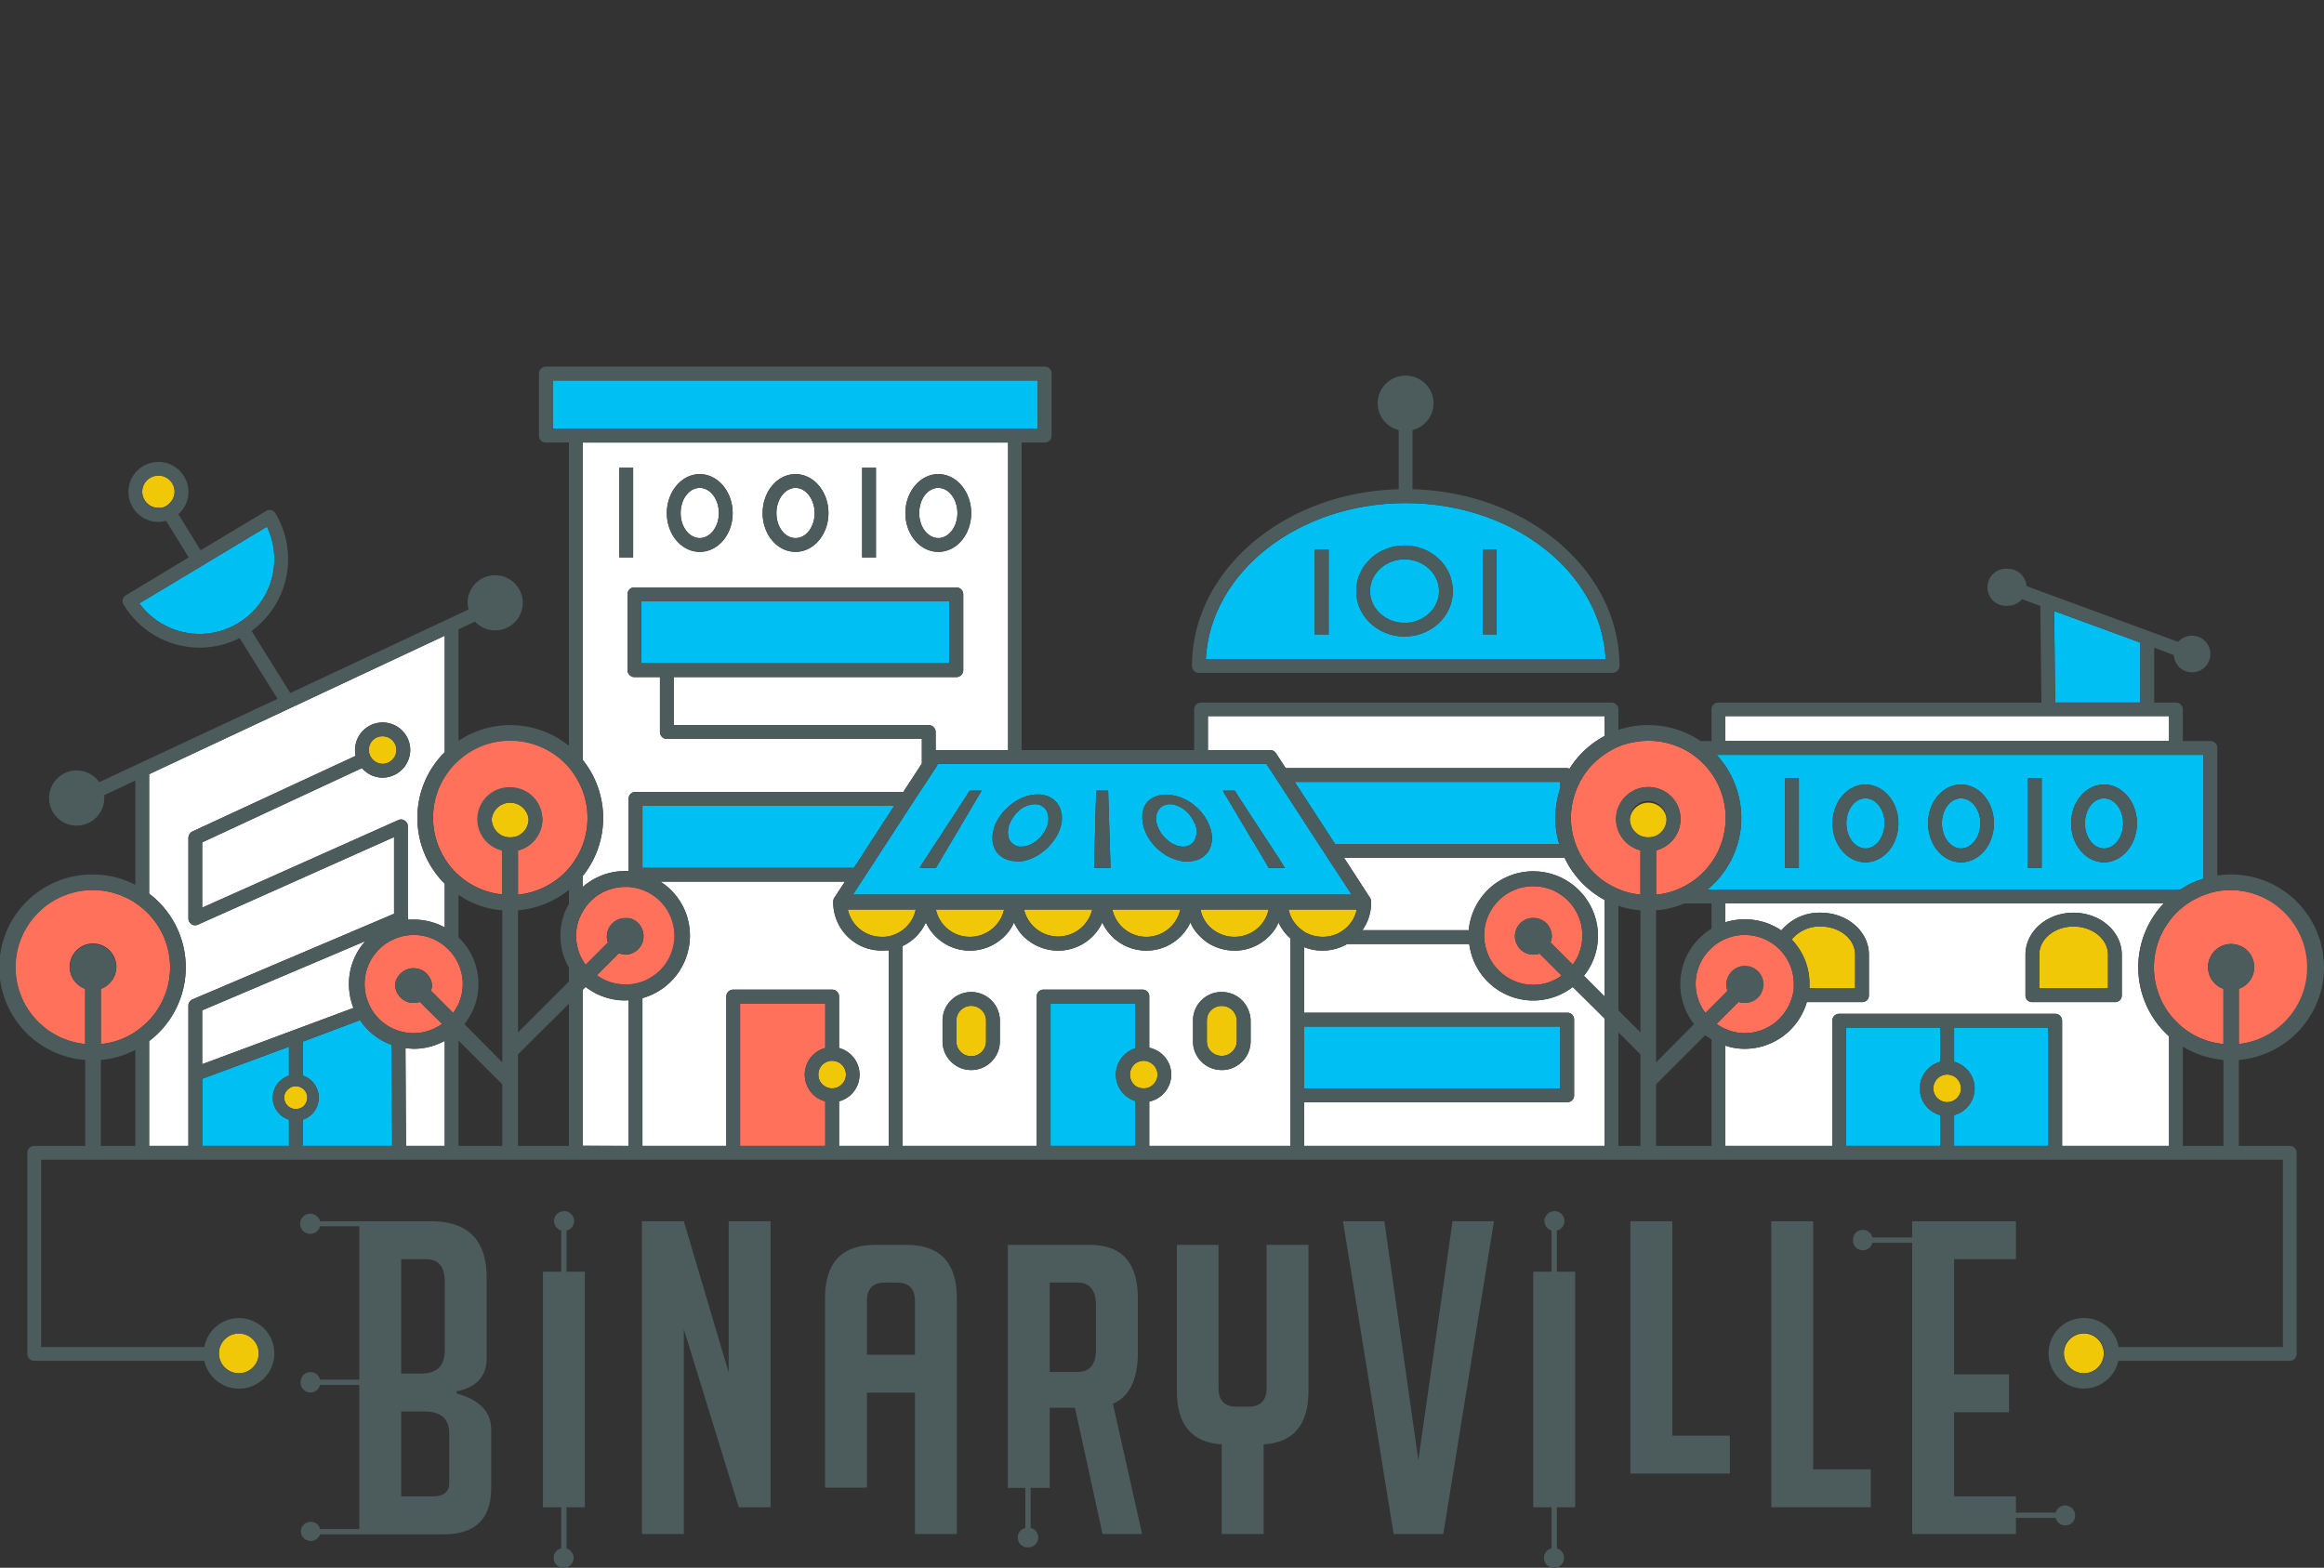 <svg id="Layer_1" data-name="Layer 1" xmlns="http://www.w3.org/2000/svg" width="875.8" height="590.9" viewBox="0 0 875.8 590.9">
  <rect x="0" y="0" width="875.8" height="590.9" fill="#333333" stroke="none"/>
  <defs>
    <style>
      .cls-1 {
        fill: #f0c808;
      }

      .cls-2 {
        fill: #fff;
      }

      .cls-3 {
        fill: #00bff3;
      }

      .cls-4 {
        fill: #ff715b;
      }

      .cls-5 {
        fill: #4c5b5c;
      }
    </style>
  </defs>
  <g>
    <circle class="cls-1" cx="90" cy="510.1" r="7.5"/>
    <circle class="cls-1" cx="785.3" cy="510.1" r="7.5"/>
    <path class="cls-2" d="M817.4,390.6v41.3H777.1V384.7a2.6,2.6,0,0,0-2.6-2.6H693.1a2.6,2.6,0,0,0-2.6,2.6v47.2H650.2V394.1a22.4,22.4,0,0,0,7.3,1.2,24.4,24.4,0,0,0,23.4-17.6h20.8a2.5,2.5,0,0,0,2.6-2.6V359.8c0-8.7-8.1-15.8-18.2-15.8a18.7,18.7,0,0,0-14.8,6.7,24.4,24.4,0,0,0-13.8-4.2,25.3,25.3,0,0,0-7.3,1.1v-7.1H815.4a35,35,0,0,0,2,50.1Zm-17.8-15.5V359.8c0-8.7-8.1-15.8-18.2-15.8s-18.1,7.1-18.1,15.8v15.3a2.5,2.5,0,0,0,2.6,2.6H797A2.5,2.5,0,0,0,799.6,375.1Z"/>
    <rect class="cls-2" x="650.2" y="269.9" width="167.2" height="9.39"/>
    <path class="cls-2" d="M604.7,383.9v48H491.5V415.4h99.1a2.5,2.5,0,0,0,2.6-2.6V384.3a2.5,2.5,0,0,0-2.6-2.6H491.5V357a18.7,18.7,0,0,0,16.2-1.2h46a24.3,24.3,0,0,0,39,16.2Zm-15.1-60.6H506.5l9.8,15.1a2.9,2.9,0,0,1,.4,1.6v.2a17.6,17.6,0,0,1-3.3,10.4h40.1a24.4,24.4,0,0,1,48.7,2.1,24.1,24.1,0,0,1-5.3,15.1l7.8,7.8V339.2A35.2,35.2,0,0,1,589.6,323.3ZM455.2,269.9v12.8h23.4a2.7,2.7,0,0,1,2.2,1.1l3.7,5.7H590.6l.9.2a34.7,34.7,0,0,1,13.2-12.3v-7.5Z"/>
    <path class="cls-2" d="M486.3,415.4v16.5H433.1V415.2a10.5,10.5,0,0,0,8.3-10.2,10.4,10.4,0,0,0-8.3-10.1V375.6a2.5,2.5,0,0,0-2.6-2.6H393.3a2.5,2.5,0,0,0-2.6,2.6v56.3H340.1V356.6a18.1,18.1,0,0,0,8.8-8.9,18.3,18.3,0,0,0,16.6,10.6,18.5,18.5,0,0,0,14.4-6.9,15.1,15.1,0,0,0,2.2-3.7,23.1,23.1,0,0,0,2.9,4.5,18.7,18.7,0,0,0,13.8,6.1,18.3,18.3,0,0,0,16.6-10.6,18.3,18.3,0,0,0,33.2,0,21.5,21.5,0,0,0,1.4,2.6,21,21,0,0,0,5.2,5.1,18.9,18.9,0,0,0,10,2.9,18.2,18.2,0,0,0,9.3-2.5,18.9,18.9,0,0,0,5.7-5.2,13.5,13.5,0,0,0,1.6-2.9,20.1,20.1,0,0,0,1.7,2.9,16.7,16.7,0,0,0,2.8,3.1v61.7Zm-15-22.9v-7.8a9.4,9.4,0,0,0-.5-3,10.7,10.7,0,0,0-10.4-7.8,10.3,10.3,0,0,0-5.2,1.3,10.6,10.6,0,0,0-5.2,6.5,9.5,9.5,0,0,0-.4,3v7.8a9.9,9.9,0,0,0,.4,3,10.9,10.9,0,0,0,5.2,6.5,11.4,11.4,0,0,0,5.2,1.3,10.5,10.5,0,0,0,6.3-2A10.8,10.8,0,0,0,471.3,392.5Zm-94.5,0v-7.8a10.8,10.8,0,1,0-21.6,0v7.8a10.8,10.8,0,0,0,21.6,0Z"/>
    <path class="cls-1" d="M485.6,342.8h25.7a12.7,12.7,0,0,1-5.1,7.8,12.9,12.9,0,0,1-7.7,2.5,13.6,13.6,0,0,1-7-1.9l-.8-.6a13.2,13.2,0,0,1-4.4-5.5A20.2,20.2,0,0,1,485.6,342.8Z"/>
    <path class="cls-1" d="M452.4,342.8h25.7a13.1,13.1,0,0,1-12.9,10.3h-.4a13.3,13.3,0,0,1-9.6-4.5A12.6,12.6,0,0,1,452.4,342.8Z"/>
    <path class="cls-1" d="M419.2,342.8h25.6a13.1,13.1,0,0,1-25.6,0Z"/>
    <path class="cls-1" d="M385.9,342.8h25.7a13.2,13.2,0,0,1-25.7,0Z"/>
    <path class="cls-1" d="M319.5,342.8h25.6a12.9,12.9,0,0,1-5,7.8,13.6,13.6,0,0,1-5.2,2.3,11,11,0,0,1-2.6.2A13,13,0,0,1,319.5,342.8Z"/>
    <path class="cls-1" d="M352.7,342.8h25.7a13.2,13.2,0,0,1-12.9,10.3A13,13,0,0,1,352.7,342.8Z"/>
    <path class="cls-2" d="M236.9,377v54.9H219.6V373.1l1.1-1.1a24.2,24.2,0,0,0,14.9,5.1Z"/>
    <path class="cls-2" d="M334.9,358.2v73.7H316.2V415.1a10.4,10.4,0,0,0,0-20.1V375.6a2.6,2.6,0,0,0-2.6-2.6H276.3a2.6,2.6,0,0,0-2.6,2.6v56.3H242.1V376.2A24.5,24.5,0,0,0,260,352.7a24.1,24.1,0,0,0-11.1-20.4h69.5l-4,6.1a2.9,2.9,0,0,0-.4,1.6v.2a18.2,18.2,0,0,0,18.3,18.1ZM219.6,166.8V286.4a35,35,0,0,1,0,43.8v4.1a24.3,24.3,0,0,1,16-6h1.3V301.1a2.5,2.5,0,0,1,2.6-2.6H340.4l7-10.7v-9.3H251.3a2.6,2.6,0,0,1-2.6-2.6V255.2h-9.6a2.6,2.6,0,0,1-2.6-2.6V224a2.5,2.5,0,0,1,2.6-2.6H360.4A2.6,2.6,0,0,1,363,224v28.6a2.6,2.6,0,0,1-2.6,2.6H253.9v18.1H350a2.6,2.6,0,0,1,2.6,2.6v6.8h27.3V166.8Zm134,41.2c-6.8,0-12.4-6.5-12.4-14.6s5.6-14.7,12.4-14.7,12.4,6.6,12.4,14.7S360.5,208,353.6,208Zm-28.7,2.1V176.3h5.2v33.8ZM299.8,208c-6.9,0-12.4-6.5-12.4-14.6s5.5-14.7,12.4-14.7,12.4,6.6,12.4,14.7S306.6,208,299.8,208Zm-36.1,0c-6.8,0-12.4-6.5-12.4-14.6s5.6-14.7,12.4-14.7,12.4,6.6,12.4,14.7S270.6,208,263.7,208Zm-30.3,2.1V176.3h5.2v33.8Zm113-16.7c0,5.2,3.3,9.4,7.2,9.4s7.2-4.2,7.2-9.4-3.2-9.5-7.2-9.5S346.4,188.1,346.4,193.4Zm-89.9,0c0,5.2,3.3,9.4,7.2,9.4s7.2-4.2,7.2-9.4-3.2-9.5-7.2-9.5S256.5,188.1,256.5,193.4Zm36.1,0c0,5.2,3.2,9.4,7.2,9.4s7.2-4.2,7.2-9.4-3.3-9.5-7.2-9.5S292.6,188.1,292.6,193.4Z"/>
    <path class="cls-2" d="M167.6,392.3v39.6H153l-.2-36.8,3.1.2A24.5,24.5,0,0,0,167.6,392.3Zm-91.4,8.8,57-21.2a24.4,24.4,0,0,1-1.7-9,24,24,0,0,1,6.2-16.2L76.2,380.8Zm81.1-92.8a34.7,34.7,0,0,1,10.3-24.8V239.6L56.2,291.8v45a34.9,34.9,0,0,1,0,55.6v39.5H71V379.1a2.6,2.6,0,0,1,1.5-2.4l76-32.3V315.5l-73.9,33a2.5,2.5,0,0,1-2.5-.2,2.7,2.7,0,0,1-1.1-2.2V315.8a2.8,2.8,0,0,1,1.5-2.4L134,284.9a16.4,16.4,0,0,1-.2-2.2,10.4,10.4,0,0,1,20.8,0,10.5,10.5,0,0,1-10.4,10.4,10.3,10.3,0,0,1-7.8-3.6l-60.2,28v24.6l73.9-33a2.3,2.3,0,0,1,2.4.2,2.5,2.5,0,0,1,1.2,2.2v35.1h2.2a24.5,24.5,0,0,1,11.7,3V333.1A35,35,0,0,1,157.3,308.3Z"/>
    <path class="cls-1" d="M144.2,277.5a5.2,5.2,0,0,1,5.2,5.2,5.3,5.3,0,0,1-5.2,5.2,5,5,0,0,1-2.7-.8,5.2,5.2,0,0,1-2.5-4.4v-.2A5.1,5.1,0,0,1,144.2,277.5Z"/>
    <path class="cls-1" d="M736.4,405.7a5.3,5.3,0,0,1,2.6,4.5,5.2,5.2,0,0,1-2.6,4.5,4.8,4.8,0,0,1-2.6.7,4.6,4.6,0,0,1-2.6-.7,5,5,0,0,1-2.6-4.5,5.1,5.1,0,0,1,2.6-4.5,5.6,5.6,0,0,1,2.6-.7A5.9,5.9,0,0,1,736.4,405.7Z"/>
    <path class="cls-3" d="M731.2,420.3v11.6H695.7V387.3h35.5v12.9a10.4,10.4,0,0,0,0,20.1Z"/>
    <path class="cls-3" d="M771.9,387.3v44.6H736.4V420.3a10.4,10.4,0,0,0,0-20.1V387.3Z"/>
    <path class="cls-1" d="M699.1,359.8v12.7H681.9v-1.6a24,24,0,0,0-6.7-16.8,13.6,13.6,0,0,1,10.9-4.9C693.3,349.2,699.1,353.9,699.1,359.8Z"/>
    <path class="cls-1" d="M794.4,359.8v12.7H768.5V359.8c0-5.9,5.8-10.6,12.9-10.6S794.4,353.9,794.4,359.8Z"/>
    <path class="cls-4" d="M869.9,364.6a29.1,29.1,0,0,1-26.2,28.9V372.7a8.7,8.7,0,1,0-5.8,0v20.8a28.5,28.5,0,0,1-15.3-6.2,29.5,29.5,0,0,1-5.2-5.4,29.1,29.1,0,0,1,0-34.6,26.6,26.6,0,0,1,5.2-5.4,13.3,13.3,0,0,1,1.9-1.4,30.4,30.4,0,0,1,11.1-4.6,29.6,29.6,0,0,1,5.2-.4A29.1,29.1,0,0,1,869.9,364.6Z"/>
    <polygon class="cls-3" points="806.6 242.2 806.6 264.8 774.5 264.8 774.1 230.3 806.6 242.2"/>
    <path class="cls-3" d="M792.9,300.9c4,0,7.2,4.2,7.2,9.4s-3.2,9.5-7.2,9.5-7.2-4.2-7.2-9.5S788.9,300.9,792.9,300.9Zm-61.1,9.4c0,5.3,3.3,9.5,7.2,9.5s7.3-4.2,7.3-9.5-3.3-9.4-7.3-9.4S731.8,305.1,731.8,310.3Zm-36,0c0,5.3,3.3,9.5,7.2,9.5s7.2-4.2,7.2-9.5-3.2-9.4-7.2-9.4S695.8,305.1,695.8,310.3Zm-48.9-25.8a35.4,35.4,0,0,1,9.3,23.8,35,35,0,0,1-12.8,27H821.7a30.2,30.2,0,0,1,8.7-4.1V284.5Zm146,40.5c-6.8,0-12.4-6.6-12.4-14.7s5.6-14.6,12.4-14.6,12.4,6.5,12.4,14.6S799.7,325,792.9,325Zm-28.7,2.1V293.3h5.2v33.8ZM739,325c-6.8,0-12.4-6.6-12.4-14.7s5.6-14.6,12.4-14.6,12.4,6.5,12.4,14.6S745.9,325,739,325Zm-36,0c-6.8,0-12.4-6.6-12.4-14.7s5.6-14.6,12.4-14.6,12.4,6.5,12.4,14.6S709.9,325,703,325Zm-30.3,2.1V293.3h5.2v33.8Z"/>
    <path class="cls-1" d="M628.1,308.7a6.9,6.9,0,0,1-4,6.3,7.2,7.2,0,0,1-2.9.6,7.3,7.3,0,0,1-3-.6,7,7,0,0,1-4-6.3,7,7,0,0,1,13.9,0Z"/>
    <path class="cls-4" d="M676,370.9v1.6a18,18,0,0,1-1.3,5.2,18.6,18.6,0,0,1-17.2,11.7,17.7,17.7,0,0,1-7.3-1.6,13.5,13.5,0,0,1-3.3-1.9l3.3-3.3,5-5a5.9,5.9,0,0,0,2.3.4,6.9,6.9,0,1,0-6.9-6.9,8.5,8.5,0,0,0,.4,2.3l-.8.9-5.2,5.2-2.3,2.3a18.1,18.1,0,0,1-3.7-10.9,18.3,18.3,0,0,1,6-13.6,18,18,0,0,1,5.2-3.4,17.7,17.7,0,0,1,7.3-1.5,18.3,18.3,0,0,1,11,3.6,18.4,18.4,0,0,1,7.5,14.9Z"/>
    <path class="cls-4" d="M638,284.5a29.1,29.1,0,0,1-.8,48.1,32,32,0,0,1-5.2,2.7,26.1,26.1,0,0,1-7.9,1.9V320.5a12.3,12.3,0,0,0,7.9-6.3,12.3,12.3,0,0,0,0-11,12.2,12.2,0,0,0-22.1,1,11.7,11.7,0,0,0,0,9,12.2,12.2,0,0,0,8.3,7.3v16.7a28.9,28.9,0,0,1-8.3-2.1,32.5,32.5,0,0,1-5.2-2.8,29.4,29.4,0,0,1-11.5-15.9,28.3,28.3,0,0,1,0-16.3,28.8,28.8,0,0,1,11.5-15.8,32.9,32.9,0,0,1,5.2-2.9,30.3,30.3,0,0,1,11.3-2.2,28.6,28.6,0,0,1,10.9,2.1A25.9,25.9,0,0,1,638,284.5Z"/>
    <path class="cls-4" d="M596.3,352.7a18.1,18.1,0,0,1-3.6,10.9l-8.4-8.4a5.9,5.9,0,0,0,.5-2.3,6.9,6.9,0,0,0-7-6.9,6.8,6.8,0,0,0-6.5,4.6,6.5,6.5,0,0,0,.3,5.2,6.8,6.8,0,0,0,6.2,4,6.4,6.4,0,0,0,2.4-.4l8.3,8.3a18,18,0,0,1-10.7,3.5,18.6,18.6,0,0,1-18.2-15.4,15.5,15.5,0,0,1-.3-3.1c0-.7.1-1.4.1-2.1a18.5,18.5,0,0,1,36.9,2.1Z"/>
    <rect class="cls-3" x="491.5" y="386.9" width="96.5" height="23.39"/>
    <path class="cls-3" d="M588,294.7V297a34.8,34.8,0,0,0-1.8,11.3,31.8,31.8,0,0,0,1.4,9.8H503.1l-15.2-23.4Z"/>
    <path class="cls-3" d="M605.1,248.4H454.4c1.7-32.7,34.8-58.8,75.3-58.8S603.4,215.7,605.1,248.4ZM564,239.1V207.2h-5.2v31.9Zm-16.5-16.3c0-9.5-8.1-17.2-18.2-17.2s-18.2,7.7-18.2,17.2,8.2,17.1,18.2,17.1S547.5,232.2,547.5,222.8Zm-46.8,16.3V207.2h-5.2v31.9Z"/>
    <ellipse class="cls-3" cx="529.3" cy="222.8" rx="13" ry="12"/>
    <path class="cls-3" d="M390,303.1c3.6,0,5.8,3.1,4.9,7.3s-5.5,8.7-9.9,8.7h0a4.8,4.8,0,0,1-5.1-4.7,3.3,3.3,0,0,1,0-1.4,6.5,6.5,0,0,1,.6-2.6,13.3,13.3,0,0,1,4.5-5.7A9.5,9.5,0,0,1,390,303.1Zm60,6.8c-1.7-4-5.7-6.8-9.2-6.8s-5.9,3.1-4.9,7.3,5.5,8.7,9.9,8.7A4.7,4.7,0,0,0,450,317a7.2,7.2,0,0,0,.3-6.6Zm46.9,8.2-15.2-23.4-3.4-5.2-1.1-1.6H353.5l-.9,1.5-5.2,7.9-.8,1.2-3.4,5.2-6.3,9.7-2,3.1L328,327.1l-3.4,5.2-3.2,4.9h188l-9.1-13.9Zm-18.8,9-2.2-3.8-3.1-5.2-.9-1.4-5.2-8.8-5.9-9.9h4.5l1.4,2.2,5.2,8,6.5,9.9,3.4,5.2,2.4,3.8ZM450,324.4a9.5,9.5,0,0,1-2.5.3c-7.9,0-15.5-7-16.8-14.3s3-10.9,9-10.9a17.5,17.5,0,0,1,10.3,4,18.8,18.8,0,0,1,5.2,6.4l.2.5c1.9,4,1.7,7.9-.2,10.7A8.3,8.3,0,0,1,450,324.4Zm-37.7,2.7.8-29.1h4.5l.9,29.1ZM385,324.6h-1.8a11.4,11.4,0,0,1-3.3-.5c-5.5-1.7-7.4-7.6-4.6-13.8a18.5,18.5,0,0,1,4.6-6.1,18.9,18.9,0,0,1,5.1-3.4,15,15,0,0,1,6.1-1.4c5.9,0,10,4.6,8.9,10.9S392.3,323.6,385,324.6Zm-26.8-6.8-5.5,9.3h-6.2l11.7-17.9,5.2-8,2-3.2h4.5l-6.5,11Z"/>
    <path class="cls-1" d="M433.1,400.3a5.2,5.2,0,0,1,3.1,4.7,5.3,5.3,0,0,1-3.1,4.8,4.9,4.9,0,0,1-2.1.4,5.4,5.4,0,0,1-3.1-.9,5.4,5.4,0,0,1,0-8.5,5.5,5.5,0,0,1,3.1-1A5,5,0,0,1,433.1,400.3Z"/>
    <path class="cls-3" d="M427.9,415v16.9h-32V378.2h32v16.9a10.4,10.4,0,0,0,0,19.9Z"/>
    <path class="cls-1" d="M466.1,384.7v7.8a5.7,5.7,0,0,1-10.9,2.1,7.1,7.1,0,0,1-.4-2.1v-7.8a7.8,7.8,0,0,1,.4-2.2,5.7,5.7,0,0,1,10.9,2.2Z"/>
    <path class="cls-1" d="M371.6,384.7v7.8a5.6,5.6,0,0,1-11.2,0v-7.8a5.6,5.6,0,0,1,11.2,0Z"/>
    <path class="cls-1" d="M316.2,400.5a5.3,5.3,0,0,1,2.6,4.5,5.2,5.2,0,0,1-2.6,4.5,4.8,4.8,0,0,1-2.6.7,4.4,4.4,0,0,1-2.6-.7,5,5,0,0,1-2.6-4.5,5.1,5.1,0,0,1,2.6-4.5,5.3,5.3,0,0,1,2.6-.7A5.9,5.9,0,0,1,316.2,400.5Z"/>
    <path class="cls-4" d="M311,415.1v16.8H278.9V378.2H311V395a10.4,10.4,0,0,0,0,20.1Z"/>
    <polygon class="cls-3" points="337 303.7 321.8 327.1 242.1 327.1 242.1 303.7 337 303.7"/>
    <rect class="cls-3" x="241.7" y="226.6" width="116.1" height="23.39"/>
    <rect class="cls-3" x="208.3" y="143.4" width="182.8" height="18.2"/>
    <path class="cls-4" d="M242.1,335.4a18.4,18.4,0,0,1-5.2,35.7h-1.3a18,18,0,0,1-10.7-3.5l8.3-8.3a6.7,6.7,0,0,0,2.4.4h1.3a7.1,7.1,0,0,0,5.2-4.4,6.4,6.4,0,0,0,.4-2.4,6.1,6.1,0,0,0-.4-2.4,6.7,6.7,0,0,0-5.2-4.4h-1.3a6.9,6.9,0,0,0-6.9,6.9,5.9,5.9,0,0,0,.4,2.3l-8.4,8.4a16.3,16.3,0,0,1-1.1-1.7,18.4,18.4,0,0,1-2.5-9.2,17.9,17.9,0,0,1,2.5-9.2,18.3,18.3,0,0,1,16-9.3h1.3A18.7,18.7,0,0,1,242.1,335.4Z"/>
    <path class="cls-4" d="M172.8,363.4a18.3,18.3,0,0,1,1.6,7.5,19,19,0,0,1-1.6,7.5,37.9,37.9,0,0,1-2,3.4l-3.2-3.2-5.2-5.2a5.9,5.9,0,0,0,.4-2.3,7,7,0,0,0-13.9,0,8.8,8.8,0,0,0,.6,2.8,7.6,7.6,0,0,0,3.1,3.3,7.3,7.3,0,0,0,3.3.8,5.9,5.9,0,0,0,2.3-.4l8.4,8.3a18.3,18.3,0,0,1-10.7,3.5,16.6,16.6,0,0,1-3.2-.3,18.7,18.7,0,0,1-5.2-1.7,18.4,18.4,0,0,1-6.1-5,17,17,0,0,1-2.6-4.5,18.2,18.2,0,0,1-1.4-7,18.5,18.5,0,0,1,18.5-18.5,18,18,0,0,1,11.7,4.2A18.5,18.5,0,0,1,172.8,363.4Z"/>
    <path class="cls-1" d="M199.2,308.7a7,7,0,0,1-4.4,6.5,8.5,8.5,0,0,1-2.3.4h-.2a7.3,7.3,0,0,1-3-.6l-.4-.2a7.1,7.1,0,0,1-3.6-6.1,7,7,0,0,1,13.9,0Z"/>
    <path class="cls-4" d="M219.6,298.1a29.5,29.5,0,0,1,0,20.3,30.1,30.1,0,0,1-5.2,8.8,29.2,29.2,0,0,1-19.2,10V320.5a12.2,12.2,0,0,0,9.2-11.8,12.2,12.2,0,0,0-24.3,0,12.2,12.2,0,0,0,8.8,11.7h.4v16.7a28.7,28.7,0,0,1-16.5-7.3,28.1,28.1,0,0,1-5.2-6.2,29.1,29.1,0,0,1-4.4-15.4,28.6,28.6,0,0,1,4.4-15.4,28.1,28.1,0,0,1,5.2-6.2,28.7,28.7,0,0,1,19.5-7.5,29.2,29.2,0,0,1,22.1,10.1A32.4,32.4,0,0,1,219.6,298.1Z"/>
    <path class="cls-1" d="M114.1,410.3a4.2,4.2,0,0,1,1.7,3.4,4.6,4.6,0,0,1-1.7,3.5,5,5,0,0,1-2.6.8,4.5,4.5,0,0,1-2.6-.8,4.4,4.4,0,0,1-1.8-3.5,4,4,0,0,1,1.8-3.4,3.9,3.9,0,0,1,2.6-.9A4.3,4.3,0,0,1,114.1,410.3Z"/>
    <path class="cls-3" d="M109,431.9H76.2V406.6l32.7-12.1v10.9a8.8,8.8,0,0,0-6.1,8.3,8.7,8.7,0,0,0,6.1,8.3v9A2.8,2.8,0,0,0,109,431.9Z"/>
    <path class="cls-3" d="M147.6,393.8l.2,38.1H113.9a2.9,2.9,0,0,0,.2-.9v-9a8.6,8.6,0,0,0,6-8.3,8.7,8.7,0,0,0-6-8.3V392.6l21.6-8.1A23.9,23.9,0,0,0,147.6,393.8Z"/>
    <path class="cls-1" d="M65.8,185.4a6.1,6.1,0,0,1-2,4.4,5.9,5.9,0,0,1-3,1.6H59.7a6.1,6.1,0,1,1,6.1-6.1Z"/>
    <path class="cls-3" d="M100.6,198.5a28.2,28.2,0,0,1-10.9,36.4,28.1,28.1,0,0,1-37.2-7.5l22.7-13.6,1.8-1.1Z"/>
    <path class="cls-4" d="M64.1,364.6a28.9,28.9,0,0,1-7.9,19.9,31.8,31.8,0,0,1-5.2,4.4,27.8,27.8,0,0,1-13,4.6V372.7a8.8,8.8,0,1,0-5.9,0v20.8A29.1,29.1,0,1,1,51,340.3a27.5,27.5,0,0,1,5.2,4.4A28.9,28.9,0,0,1,64.1,364.6Z"/>
    <path class="cls-5" d="M799.6,359.8v15.3a2.5,2.5,0,0,1-2.6,2.6H765.9a2.5,2.5,0,0,1-2.6-2.6V359.8c0-8.7,8.1-15.8,18.1-15.8S799.6,351.1,799.6,359.8Zm-5.2,12.7V359.8c0-5.9-5.8-10.6-13-10.6s-12.9,4.7-12.9,10.6v12.7Zm-1.5-76.8c6.8,0,12.4,6.5,12.4,14.6S799.7,325,792.9,325s-12.4-6.6-12.4-14.7S786.1,295.7,792.9,295.7Zm7.2,14.6c0-5.2-3.2-9.4-7.2-9.4s-7.2,4.2-7.2,9.4,3.2,9.5,7.2,9.5S800.1,315.6,800.1,310.3Zm-35.9-17v33.8h5.2V293.3ZM739,295.7c6.9,0,12.4,6.5,12.4,14.6S745.9,325,739,325s-12.4-6.6-12.4-14.7S732.2,295.7,739,295.7Zm7.3,14.6c0-5.2-3.3-9.4-7.3-9.4s-7.2,4.2-7.2,9.4,3.3,9.5,7.2,9.5S746.3,315.6,746.3,310.3ZM703,295.7c6.9,0,12.4,6.5,12.4,14.6S709.9,325,703,325s-12.4-6.6-12.4-14.7S696.2,295.7,703,295.7Zm7.2,14.6c0-5.2-3.2-9.4-7.2-9.4s-7.2,4.2-7.2,9.4,3.3,9.5,7.2,9.5S710.2,315.6,710.2,310.3Zm-37.5-17v33.8h5.2V293.3ZM610.3,251a2.6,2.6,0,0,1-2.6,2.6H451.8a2.6,2.6,0,0,1-2.6-2.6c0-36,34.7-65.5,77.9-66.6V162.1a10.4,10.4,0,0,1,2.6-20.5,10.4,10.4,0,0,1,2.6,20.5v22.3C575.6,185.5,610.3,215,610.3,251Zm-155.9-2.6H605.1c-1.7-32.7-34.9-58.8-75.4-58.8S456.1,215.7,454.4,248.4Zm104.4-41.2v31.9H564V207.2Zm-29.5-1.6c10.1,0,18.2,7.7,18.2,17.2s-8.1,17.1-18.2,17.1-18.2-7.7-18.2-17.1S519.3,205.6,529.3,205.6Zm13,17.2c0-6.7-5.8-12-13-12s-13,5.3-13,12,5.8,11.9,13,11.9S542.3,229.4,542.3,222.8Zm-46.8-15.6v31.9h5.2V207.2ZM471.3,384.7v7.8a10.8,10.8,0,0,1-4.6,8.8,10.5,10.5,0,0,1-6.3,2,11.4,11.4,0,0,1-5.2-1.3,10.9,10.9,0,0,1-5.2-6.5,9.9,9.9,0,0,1-.4-3v-7.8a9.5,9.5,0,0,1,.4-3,10.6,10.6,0,0,1,5.2-6.5,10.3,10.3,0,0,1,5.2-1.3,10.7,10.7,0,0,1,10.4,7.8A9.4,9.4,0,0,1,471.3,384.7Zm-5.2,7.8v-7.8a5.7,5.7,0,0,0-10.9-2.2,7.8,7.8,0,0,0-.4,2.2v7.8a7.1,7.1,0,0,0,.4,2.1,5.7,5.7,0,0,0,10.9-2.1Zm-89.3-7.8v7.8a10.8,10.8,0,0,1-21.6,0v-7.8a10.8,10.8,0,1,1,21.6,0Zm-5.2,7.8v-7.8a5.6,5.6,0,0,0-11.2,0v7.8a5.6,5.6,0,0,0,11.2,0Zm106.8-74.4-6.5-9.9-5.2-8-1.4-2.2h-4.5l5.9,9.9,5.2,8.8.9,1.4,3.1,5.2,2.2,3.8h6.1l-2.4-3.8Zm-23-7.7c1.9,4,1.7,7.9-.2,10.7a8.3,8.3,0,0,1-5.2,3.3,9.5,9.5,0,0,1-2.5.3c-7.9,0-15.5-7-16.8-14.3s3-10.9,9-10.9a17.5,17.5,0,0,1,10.3,4,18.8,18.8,0,0,1,5.2,6.4ZM450,317a7.2,7.2,0,0,0,.3-6.6l-.3-.5c-1.7-4-5.7-6.8-9.2-6.8s-5.9,3.1-4.9,7.3,5.5,8.7,9.9,8.7A4.7,4.7,0,0,0,450,317Zm-36.9-19-.8,29.1h6.2l-.9-29.1Zm-22,1.5c5.9,0,10,4.6,8.9,10.9s-7.7,13.2-15,14.2h-1.8a11.4,11.4,0,0,1-3.3-.5c-5.5-1.7-7.4-7.6-4.6-13.8a18.5,18.5,0,0,1,4.6-6.1,18.9,18.9,0,0,1,5.1-3.4A15,15,0,0,1,391.1,299.5Zm3.8,10.9c.9-4.2-1.3-7.3-4.9-7.3a9.5,9.5,0,0,0-5,1.6,13.3,13.3,0,0,0-4.5,5.7,6.5,6.5,0,0,0-.6,2.6,3.3,3.3,0,0,0,0,1.4,4.8,4.8,0,0,0,5.1,4.7h0C389.4,319.1,393.8,315,394.9,310.4ZM365.4,298l-2,3.2-5.2,8-11.7,17.9h6.2l5.5-9.3,5.2-8.8,6.5-11ZM353.6,178.7c6.9,0,12.4,6.6,12.4,14.7S360.5,208,353.6,208s-12.4-6.5-12.4-14.6S346.8,178.7,353.6,178.7Zm7.2,14.7c0-5.3-3.2-9.5-7.2-9.5s-7.2,4.2-7.2,9.5,3.3,9.4,7.2,9.4S360.8,198.6,360.8,193.4Zm-35.9-17.1v33.8h5.2V176.3Zm-25.1,2.4c6.8,0,12.4,6.6,12.4,14.7S306.6,208,299.8,208s-12.4-6.5-12.4-14.6S292.9,178.7,299.8,178.7Zm7.2,14.7c0-5.3-3.3-9.5-7.2-9.5s-7.2,4.2-7.2,9.5,3.2,9.4,7.2,9.4S307,198.6,307,193.4Zm-43.3-14.7c6.9,0,12.4,6.6,12.4,14.7S270.6,208,263.7,208s-12.4-6.5-12.4-14.6S256.9,178.7,263.7,178.7Zm7.2,14.7c0-5.3-3.2-9.5-7.2-9.5s-7.2,4.2-7.2,9.5,3.3,9.4,7.2,9.4S270.9,198.6,270.9,193.4Zm-37.5-17.1v33.8h5.2V176.3ZM5.9,364.6a29.1,29.1,0,0,0,26.2,28.9V372.7a8.7,8.7,0,1,1,5.9,0v20.8a27.8,27.8,0,0,0,13-4.6,31.8,31.8,0,0,0,5.2-4.4,29,29,0,0,0,0-39.8,27.5,27.5,0,0,0-5.2-4.4A29.1,29.1,0,0,0,5.9,364.6Zm869.9,0a35.1,35.1,0,0,1-32.1,34.9v32.4h19.2a2.6,2.6,0,0,1,2.6,2.6v75.8a2.6,2.6,0,0,1-2.6,2.6H798.3a13.3,13.3,0,1,1,.1-5.2h61.9V437.1H15.5v70.6H77a13.3,13.3,0,1,1,13,15.7,13.4,13.4,0,0,1-13-10.5H12.9a2.6,2.6,0,0,1-2.6-2.6V434.5a2.6,2.6,0,0,1,2.6-2.6H32.1V399.5A35,35,0,0,1,35,329.6a34.4,34.4,0,0,1,16,3.9V294.2l-11.7,5.5v1.1a10.4,10.4,0,1,1-1.9-6l67.2-31.4L90.3,240.5a33.4,33.4,0,0,1-43.7-12.6,2.5,2.5,0,0,1,.8-3.5l23.7-14.3-8.5-13.8a13.5,13.5,0,0,1-2.9.4A11.3,11.3,0,1,1,71,185.4a11.1,11.1,0,0,1-3.8,8.4l8.4,13.6,24.7-14.8a2.2,2.2,0,0,1,1.9-.3,2.5,2.5,0,0,1,1.6,1.2,33.5,33.5,0,0,1-9,44.3l14.6,23.4,67.2-31.5a10.9,10.9,0,0,1-.4-2.5,10.4,10.4,0,1,1,2.8,7.1l-6.2,2.9v42a35.2,35.2,0,0,1,41.6,1.9V166.8h-8.7a2.6,2.6,0,0,1-2.6-2.6V140.8a2.6,2.6,0,0,1,2.6-2.6h188a2.5,2.5,0,0,1,2.6,2.6v23.4a2.6,2.6,0,0,1-2.6,2.6H385V282.7h65V267.3a2.6,2.6,0,0,1,2.6-2.5H607.3a2.6,2.6,0,0,1,2.6,2.5v7.8a34.8,34.8,0,0,1,11.3-1.8,35.2,35.2,0,0,1,19.7,6H645v-12a2.5,2.5,0,0,1,2.6-2.5H769.3l-.4-36.4-6.9-2.6a6.7,6.7,0,0,1-5.2,2.5,7,7,0,1,1,0-13.9,7,7,0,0,1,6.9,6.5l57.1,21a7.2,7.2,0,0,1,5.3-2.3,6.9,6.9,0,1,1-6.9,7.3l-7.4-2.8v20.7H820a2.6,2.6,0,0,1,2.6,2.5v12H833a2.6,2.6,0,0,1,2.6,2.6V330a29.6,29.6,0,0,1,5.2-.4A35,35,0,0,1,875.8,364.6Zm-32.1,28.9a29.1,29.1,0,0,0-2.9-58,29.6,29.6,0,0,0-5.2.4,30.4,30.4,0,0,0-11.1,4.6,13.3,13.3,0,0,0-1.9,1.4,26.6,26.6,0,0,0-5.2,5.4,29.1,29.1,0,0,0,0,34.6,29.5,29.5,0,0,0,5.2,5.4,28.5,28.5,0,0,0,15.3,6.2V372.7a8.7,8.7,0,1,1,5.8,0Zm-5.8,38.4V399.5a35.9,35.9,0,0,1-15.3-5v37.4Zm-7.5-100.7V284.5H646.9a35.4,35.4,0,0,1,9.3,23.8,35,35,0,0,1-12.8,27H821.7A30.2,30.2,0,0,1,830.4,331.2Zm-13,100.7V390.6a35,35,0,0,1-2-50.1H650.2v7.1a25.3,25.3,0,0,1,7.3-1.1,24.4,24.4,0,0,1,13.8,4.2,18.7,18.7,0,0,1,14.8-6.7c10.1,0,18.2,7.1,18.2,15.8v15.3a2.5,2.5,0,0,1-2.6,2.6H680.9a24.4,24.4,0,0,1-23.4,17.6,22.4,22.4,0,0,1-7.3-1.2v37.8h40.3V384.7a2.6,2.6,0,0,1,2.6-2.6h81.4a2.6,2.6,0,0,1,2.6,2.6v47.2Zm0-152.6v-9.4H650.2v9.4Zm-10.8-14.5V242.2l-32.5-11.9.4,34.5ZM792.9,510.1a7.6,7.6,0,1,0-7.6,7.5A7.6,7.6,0,0,0,792.9,510.1Zm-21-78.2V387.3H736.4v12.9a10.4,10.4,0,0,1,0,20.1v11.6ZM739,410.2a5.3,5.3,0,0,0-2.6-4.5,5.9,5.9,0,0,0-2.6-.7,5.6,5.6,0,0,0-2.6.7,5.1,5.1,0,0,0-2.6,4.5,5,5,0,0,0,2.6,4.5,4.6,4.6,0,0,0,2.6.7,4.8,4.8,0,0,0,2.6-.7A5.2,5.2,0,0,0,739,410.2Zm-7.8,21.7V420.3a10.4,10.4,0,0,1,0-20.1V387.3H695.7v44.6Zm-32.1-59.4V359.8c0-5.9-5.8-10.6-13-10.6a13.6,13.6,0,0,0-10.9,4.9,24,24,0,0,1,6.7,16.8v1.6Zm-23.1,0v-1.6a18.4,18.4,0,0,0-7.5-14.9,18.3,18.3,0,0,0-11-3.6,17.7,17.7,0,0,0-7.3,1.5,18,18,0,0,0-5.2,3.4,18.3,18.3,0,0,0-6,13.6,18.1,18.1,0,0,0,3.7,10.9l2.3-2.3,5.2-5.2.8-.9a8.5,8.5,0,0,1-.4-2.3,7,7,0,1,1,6.9,6.9,5.9,5.9,0,0,1-2.3-.4l-5,5-3.3,3.3a13.5,13.5,0,0,0,3.3,1.9,17.7,17.7,0,0,0,7.3,1.6,18.6,18.6,0,0,0,17.2-11.7A18,18,0,0,0,676,372.5Zm-25.7-64.2A29.3,29.3,0,0,0,638,284.5a25.9,25.9,0,0,0-5.9-3.2,28.6,28.6,0,0,0-10.9-2.1,30.3,30.3,0,0,0-11.3,2.2,32.9,32.9,0,0,0-5.2,2.9,28.8,28.8,0,0,0-11.5,15.8,28.3,28.3,0,0,0,0,16.3,29.4,29.4,0,0,0,11.5,15.9,32.5,32.5,0,0,0,5.2,2.8,28.9,28.9,0,0,0,8.3,2.1V320.5a12.2,12.2,0,0,1-8.3-7.3,11.7,11.7,0,0,1,0-9,12.2,12.2,0,0,1,22.1-1,12.3,12.3,0,0,1,0,11,12.3,12.3,0,0,1-7.9,6.3v16.7a26.1,26.1,0,0,0,7.9-1.9,32,32,0,0,0,5.2-2.7A29.1,29.1,0,0,0,650.3,308.3ZM645,431.9V391.8l-2.4-1.6-18.5,18.5v23.2Zm0-81.9v-9.5H634.8a34.3,34.3,0,0,1-10.7,2.6v57.3L638.4,386a24.5,24.5,0,0,1,6.6-36Zm-20.9-35a6.9,6.9,0,1,0-9.9-6.3,7,7,0,0,0,4,6.3,7.3,7.3,0,0,0,3,.6A7.2,7.2,0,0,0,624.1,315Zm-5.9,116.9V397.4l-8.3-8.3v42.8Zm0-42.8v-46a32.2,32.2,0,0,1-8.3-1.7v39.4Zm-13.5,42.8v-48l-12-11.9a24.3,24.3,0,0,1-39-16.2h-46a18.7,18.7,0,0,1-16.2,1.2v24.7h99.1a2.5,2.5,0,0,1,2.6,2.6v28.5a2.5,2.5,0,0,1-2.6,2.6H491.5v16.5Zm0-56.3V339.2a35.2,35.2,0,0,1-15.1-15.9H506.5l9.8,15.1a2.9,2.9,0,0,1,.4,1.6v.2a17.6,17.6,0,0,1-3.3,10.4h40.1a24.4,24.4,0,0,1,48.7,2.1,24.1,24.1,0,0,1-5.3,15.1Zm0-98.2v-7.5H455.2v12.8h23.4a2.7,2.7,0,0,1,2.2,1.1l3.7,5.7H590.6l.9.2A34.7,34.7,0,0,1,604.7,277.4Zm-12,86.2a18.1,18.1,0,0,0,3.6-10.9,18.5,18.5,0,0,0-36.9-2.1c0,.7-.1,1.4-.1,2.1a15.5,15.5,0,0,0,.3,3.1,18.6,18.6,0,0,0,18.2,15.4,18,18,0,0,0,10.7-3.5l-8.3-8.3a6.4,6.4,0,0,1-2.4.4,6.8,6.8,0,0,1-6.2-4,6.5,6.5,0,0,1-.3-5.2,6.8,6.8,0,0,1,6.5-4.6,6.9,6.9,0,0,1,7,6.9,5.9,5.9,0,0,1-.5,2.3ZM588,410.2V386.9H491.5v23.3ZM588,297v-2.3H487.9l15.2,23.4h84.5a31.8,31.8,0,0,1-1.4-9.8A34.8,34.8,0,0,1,588,297Zm-76.7,45.8H485.6a20.2,20.2,0,0,0,.7,2.3,13.2,13.2,0,0,0,4.4,5.5l.8.6a13.6,13.6,0,0,0,7,1.9,12.9,12.9,0,0,0,7.7-2.5A12.7,12.7,0,0,0,511.3,342.8Zm-1.9-5.6-9.1-13.9-3.4-5.2-15.2-23.4-3.4-5.2-1.1-1.6H353.5l-.9,1.5-5.2,7.9-.8,1.2-3.4,5.2-6.3,9.7-2,3.1L328,327.1l-3.4,5.2-3.2,4.9h188Zm-23.1,94.7V353.7a16.7,16.7,0,0,1-2.8-3.1,20.1,20.1,0,0,1-1.7-2.9,13.5,13.5,0,0,1-1.6,2.9,18.9,18.9,0,0,1-5.7,5.2,18.2,18.2,0,0,1-9.3,2.5,18.9,18.9,0,0,1-10-2.9,21,21,0,0,1-5.2-5.1,21.5,21.5,0,0,1-1.4-2.6,18.3,18.3,0,0,1-33.2,0,18.3,18.3,0,0,1-16.6,10.6,18.7,18.7,0,0,1-13.8-6.1,23.1,23.1,0,0,1-2.9-4.5,15.1,15.1,0,0,1-2.2,3.7,18.5,18.5,0,0,1-14.4,6.9,18.3,18.3,0,0,1-16.6-10.6,18.1,18.1,0,0,1-8.8,8.9v75.3h50.6V375.6a2.5,2.5,0,0,1,2.6-2.6h37.2a2.5,2.5,0,0,1,2.6,2.6v19.3a10.4,10.4,0,0,1,8.3,10.1,10.5,10.5,0,0,1-8.3,10.2v16.7Zm-8.2-89.1H452.4a12.6,12.6,0,0,0,2.8,5.8,13.3,13.3,0,0,0,9.6,4.5h.4a13.1,13.1,0,0,0,12.9-10.3Zm-33.3,0H419.2a13.1,13.1,0,0,0,25.6,0ZM436.2,405a5.2,5.2,0,0,0-3.1-4.7,5,5,0,0,0-2.1-.5,5.5,5.5,0,0,0-3.1,1,5.4,5.4,0,0,0,0,8.5,5.4,5.4,0,0,0,3.1.9,4.9,4.9,0,0,0,2.1-.4A5.3,5.3,0,0,0,436.2,405Zm-8.3,26.9V415a10.4,10.4,0,0,1,0-19.9V378.2h-32v53.7Zm-16.3-89.1H385.9a13.2,13.2,0,0,0,25.7,0ZM391.1,161.6V143.4H208.3v18.2ZM379.9,282.7V166.8H219.6V286.4a35,35,0,0,1,0,43.8v4.1a24.3,24.3,0,0,1,16-6h1.3V301.1a2.5,2.5,0,0,1,2.6-2.6H340.4l7-10.7v-9.3H251.3a2.6,2.6,0,0,1-2.6-2.6V255.2h-9.6a2.6,2.6,0,0,1-2.6-2.6V224a2.5,2.5,0,0,1,2.6-2.6H360.4A2.6,2.6,0,0,1,363,224v28.6a2.6,2.6,0,0,1-2.6,2.6H253.9v18.1H350a2.6,2.6,0,0,1,2.6,2.6v6.8Zm-1.5,60.1H352.7a13,13,0,0,0,12.8,10.3A13.2,13.2,0,0,0,378.4,342.8ZM357.8,250V226.6H241.7V250Zm-12.7,92.8H319.5a13,13,0,0,0,12.8,10.3,11,11,0,0,0,2.6-.2,13.6,13.6,0,0,0,5.2-2.3A12.9,12.9,0,0,0,345.1,342.8Zm-23.3-15.7L337,303.7H242.1v23.4Zm13.1,104.8V358.2h-2.6A18.2,18.2,0,0,1,314,340.2V340a2.9,2.9,0,0,1,.4-1.6l4-6.1H248.9A24.1,24.1,0,0,1,260,352.7a24.5,24.5,0,0,1-17.9,23.5v55.7h31.6V375.6a2.6,2.6,0,0,1,2.6-2.6h37.3a2.6,2.6,0,0,1,2.6,2.6V395a10.4,10.4,0,0,1,0,20.1v16.8ZM318.8,405a5.3,5.3,0,0,0-2.6-4.5,5.9,5.9,0,0,0-2.6-.7,5.3,5.3,0,0,0-2.6.7,5.1,5.1,0,0,0-2.6,4.5,5,5,0,0,0,2.6,4.5,4.4,4.4,0,0,0,2.6.7,4.8,4.8,0,0,0,2.6-.7A5.2,5.2,0,0,0,318.8,405ZM311,431.9V415.1a10.4,10.4,0,0,1,0-20.1V378.2H278.9v53.7Zm-56.9-79.2a18.5,18.5,0,0,0-12-17.3,18.7,18.7,0,0,0-5.2-1.2h-1.3a18.3,18.3,0,0,0-16,9.3,17.9,17.9,0,0,0-2.5,9.2,18.4,18.4,0,0,0,2.5,9.2,16.3,16.3,0,0,0,1.1,1.7l8.4-8.4a5.9,5.9,0,0,1-.4-2.3,6.9,6.9,0,0,1,6.9-6.9h1.3a6.7,6.7,0,0,1,5.2,4.4,6.1,6.1,0,0,1,.4,2.4,6.4,6.4,0,0,1-.4,2.4,7.1,7.1,0,0,1-5.2,4.4h-1.3a6.7,6.7,0,0,1-2.4-.4l-8.3,8.3a18,18,0,0,0,10.7,3.5h1.3a18.4,18.4,0,0,0,17.2-18.4Zm-17.2,79.2V377h-1.3a24.2,24.2,0,0,1-14.9-5.1l-1.1,1.1v58.8ZM221.4,308.3a31.2,31.2,0,0,0-1.8-10.2,32.4,32.4,0,0,0-5.2-8.8,29.2,29.2,0,0,0-22.1-10.1,28.7,28.7,0,0,0-19.5,7.5,28.1,28.1,0,0,0-5.2,6.2,28.6,28.6,0,0,0-4.4,15.4,29.1,29.1,0,0,0,4.4,15.4,28.1,28.1,0,0,0,5.2,6.2,28.7,28.7,0,0,0,16.5,7.3V320.5h-.4a12.1,12.1,0,0,1,3.4-23.8,12.1,12.1,0,0,1,12.1,12.1,12.2,12.2,0,0,1-9.2,11.8v16.7a29.2,29.2,0,0,0,19.2-10,30.1,30.1,0,0,0,5.2-8.8A31.1,31.1,0,0,0,221.4,308.3Zm-7,123.6V378.3l-19.2,19.1v34.5Zm0-62v-5.2a23.7,23.7,0,0,1-3.2-12,23.2,23.2,0,0,1,3.2-12v-5.3a35.5,35.5,0,0,1-19.2,7.7v46Zm-19.6-54.7a7,7,0,0,0,4.4-6.5,7,7,0,0,0-13.9,0,7.1,7.1,0,0,0,3.6,6.1l.4.2a7.3,7.3,0,0,0,3,.6h.2A8.5,8.5,0,0,0,194.8,315.2Zm-5.5,116.7V408.7l-16.5-16.5v39.7Zm0-31.5V343.1a33.8,33.8,0,0,1-16.5-5.8v16a24.4,24.4,0,0,1,7.5,17.6A24.1,24.1,0,0,1,175,386Zm-14.9-29.5a18.5,18.5,0,0,0-6.8-14.3,18,18,0,0,0-11.7-4.2,18.5,18.5,0,0,0-18.5,18.5,18.2,18.2,0,0,0,1.4,7,17,17,0,0,0,2.6,4.5,18.4,18.4,0,0,0,6.1,5,18.7,18.7,0,0,0,5.2,1.7,16.6,16.6,0,0,0,3.2.3,18.3,18.3,0,0,0,10.7-3.5l-8.4-8.3a5.9,5.9,0,0,1-2.3.4,7.3,7.3,0,0,1-3.3-.8,7.6,7.6,0,0,1-3.1-3.3,8.8,8.8,0,0,1-.6-2.8,7,7,0,0,1,13.9,0,5.9,5.9,0,0,1-.4,2.3l5.2,5.2,3.2,3.2a37.9,37.9,0,0,0,2-3.4A19,19,0,0,0,174.4,370.9Zm-6.8,61V392.3a24.5,24.5,0,0,1-11.7,3l-3.1-.2.2,36.8Zm0-82.4V333.1a35,35,0,0,1-10.3-24.8,34.7,34.7,0,0,1,10.3-24.8V239.6L56.2,291.8v45a34.9,34.9,0,0,1,0,55.6v39.5H71V379.1a2.6,2.6,0,0,1,1.5-2.4l76-32.3V315.5l-73.9,33a2.5,2.5,0,0,1-2.5-.2,2.7,2.7,0,0,1-1.1-2.2V315.8a2.8,2.8,0,0,1,1.5-2.4L134,284.9a16.4,16.4,0,0,1-.2-2.2,10.4,10.4,0,0,1,20.8,0,10.5,10.5,0,0,1-10.4,10.4,10.3,10.3,0,0,1-7.8-3.6l-60.2,28v24.6l73.9-33a2.3,2.3,0,0,1,2.4.2,2.5,2.5,0,0,1,1.2,2.2v35.1h2.2A24.5,24.5,0,0,1,167.6,349.5Zm-18.2-66.8a5.2,5.2,0,0,0-5.2-5.2,5.1,5.1,0,0,0-5.2,5v.2a5.2,5.2,0,0,0,2.5,4.4,5,5,0,0,0,2.7.8A5.3,5.3,0,0,0,149.4,282.7Zm-1.6,149.2-.2-38.1a23.9,23.9,0,0,1-11.9-9.3l-21.6,8.1v12.8a8.7,8.7,0,0,1,6,8.3,8.6,8.6,0,0,1-6,8.3v9a2.9,2.9,0,0,1-.2.9Zm-10.1-77.2L76.2,380.8v20.3l57-21.2a24.4,24.4,0,0,1-1.7-9A24,24,0,0,1,137.7,354.7Zm-21.9,59a4.2,4.2,0,0,0-1.7-3.4,4.3,4.3,0,0,0-2.6-.9,3.9,3.9,0,0,0-2.6.9,4,4,0,0,0-1.8,3.4,4.4,4.4,0,0,0,1.8,3.5,4.5,4.5,0,0,0,2.6.8,5,5,0,0,0,2.6-.8A4.6,4.6,0,0,0,115.8,413.7ZM76.2,431.9H109a2.8,2.8,0,0,1-.1-.9v-9a8.7,8.7,0,0,1-6.1-8.3,8.8,8.8,0,0,1,6.1-8.3V394.5L76.2,406.6Zm13.5-197a28.2,28.2,0,0,0,10.9-36.4L77,212.7l-1.8,1.1L52.5,227.4a28.1,28.1,0,0,0,37.2,7.5Zm7.8,275.2a7.5,7.5,0,1,0-7.5,7.5A7.5,7.5,0,0,0,97.5,510.1ZM63.8,189.8a6.1,6.1,0,0,0,2-4.4,6.1,6.1,0,1,0-6.1,6.1h1.1A5.9,5.9,0,0,0,63.8,189.8ZM51,431.9V395.7a34.3,34.3,0,0,1-13,3.8v32.4Z"/>
    <g id="Wordmark">
      <polygon class="cls-5" points="274.6 517.3 257.7 460.3 241.9 460.3 241.9 578.2 257.7 578.2 257.7 501 278.4 568.1 290.4 568.1 290.4 460.3 274.6 460.3 274.6 517.3"/>
      <path class="cls-5" d="M341.7,469.2H329.8c-12.6,0-18.9,6.7-18.9,20.2v71.3h15.8V524.9h18.1v53.3h15.8V489.4C360.6,475.9,354.3,469.2,341.7,469.2Zm3.1,41.4H326.7V490.3q0-6.9,6.9-6.9h4.3q6.9,0,6.9,6.9Z"/>
      <path class="cls-5" d="M428.8,509.6V489.4c0-13.5-6-20.2-18.1-20.2H379.8v91.6h6.6v15.1a3.7,3.7,0,0,0,1,7.3,3.7,3.7,0,0,0,1-7.3V560.8h7.2V530.6h9.5l10.4,47.6h14.9l-11-49.1C425.7,526.4,428.8,519.9,428.8,509.6Zm-15.8-1c0,5.7-2.3,8.5-7,8.5H395.6V483.4H406c4.7,0,7,2.9,7,8.6Z"/>
      <polygon class="cls-5" points="534.5 550.3 521.7 460.3 506.1 460.3 525.2 578.2 543.9 578.2 563 460.3 547.4 460.3 534.5 550.3"/>
      <polygon class="cls-5" points="630.2 460.3 614.4 460.3 614.4 555.4 651.9 555.4 651.9 541.1 630.2 541.1 630.2 460.3"/>
      <polygon class="cls-5" points="683.3 460.3 667.5 460.3 667.5 568.1 705 568.1 705 553.8 683.3 553.8 683.3 460.3"/>
      <path class="cls-5" d="M477.3,523.3q0,6.9-6.9,6.9h-4.3q-6.9,0-6.9-6.9V469.2H443.5v55c0,12.8,5.6,19.5,16.9,20.2v33.8h15.8V544.4c11.3-.7,16.9-7.4,16.9-20.2v-55H477.3Z"/>
      <path class="cls-5" d="M213.5,463.8a3.7,3.7,0,0,0-1-7.3,3.7,3.7,0,0,0-3.7,3.7,3.8,3.8,0,0,0,2.7,3.6v15.5h-6.9v88.8h6.9v15.5a3.7,3.7,0,0,0,1,7.3,3.8,3.8,0,0,0,3.7-3.7,3.9,3.9,0,0,0-2.7-3.6V568.1h6.9V479.3h-6.9Z"/>
      <path class="cls-5" d="M586.7,463.8a3.7,3.7,0,0,0-1-7.3,3.8,3.8,0,0,0-3.7,3.7,3.9,3.9,0,0,0,2.7,3.6v15.5h-6.9v88.8h6.9v15.5a3.7,3.7,0,0,0,1,7.3,3.7,3.7,0,0,0,3.7-3.7,3.7,3.7,0,0,0-2.7-3.6V568.1h6.9V479.3h-6.9Z"/>
      <path class="cls-5" d="M172.1,525.2v-.8c7.5-1.5,11.3-5.7,11.3-12.5V481.6q0-21.3-21-21.3H120.6a3.8,3.8,0,1,0,0,1.9h14.8V520H120.6a3.7,3.7,0,0,0-7.3,1,3.7,3.7,0,0,0,7.3,1h14.8v54.3H120.6a3.5,3.5,0,0,0-3.5-2.7,3.6,3.6,0,0,0-3.7,3.7,3.7,3.7,0,0,0,7.2,1h46.5c12,0,18-5.8,18-17.5v-22C185.1,532.1,180.7,527.6,172.1,525.2Zm-20.9-50.6h9.4c4.7,0,7,2.8,7,8.5v26c0,5.7-3,8.6-9,8.6h-7.4Zm18.1,84.3q0,5.1-6.3,5.1H151.2V532h8.7c6.3,0,9.4,2.8,9.4,8.3Z"/>
      <path class="cls-5" d="M778.3,567.4a3.7,3.7,0,0,0-3.6,2.7h-15V564H736.4V532.3h20.7V518H736.4V474.6h23.3V460.3H720.6v6.1h-15a3.7,3.7,0,0,0-7.3,1,3.7,3.7,0,0,0,7.3,1h15V578.2h39.1v-6.1h15a3.7,3.7,0,0,0,7.3-1A3.8,3.8,0,0,0,778.3,567.4Z"/>
    </g>
  </g>
</svg>
